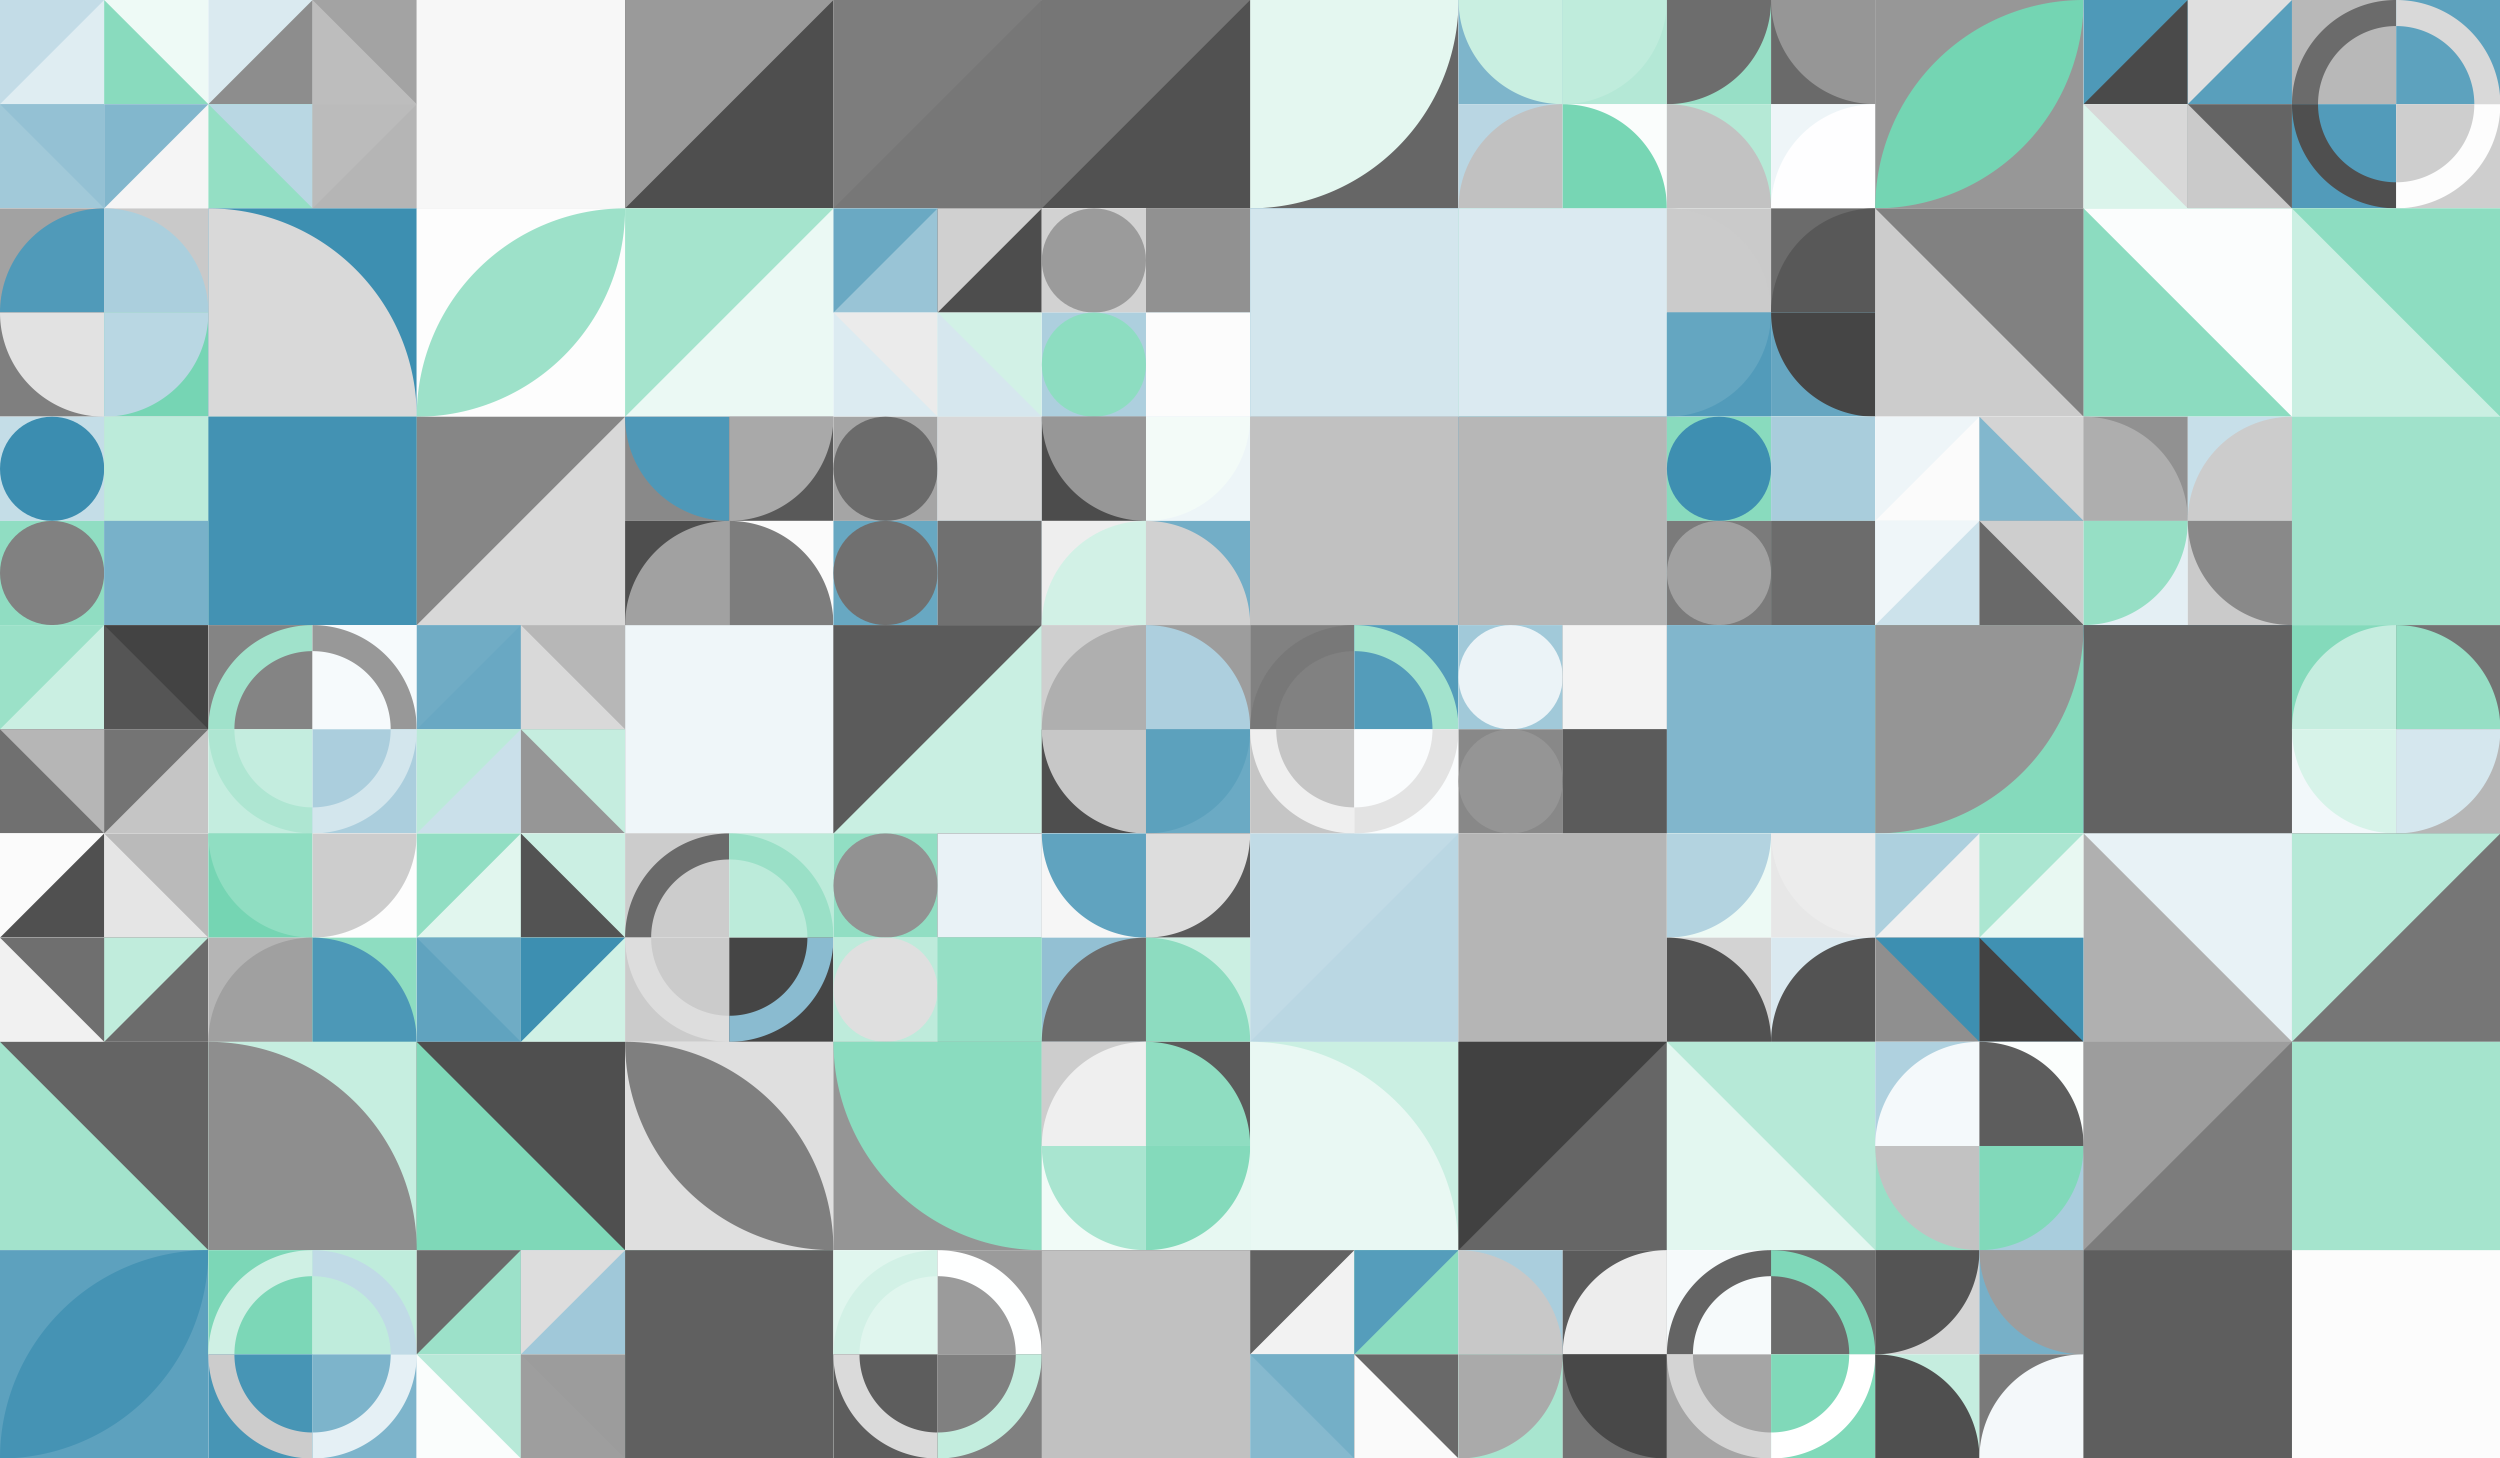 <?xml version="1.0" standalone="no"?><svg xmlns:xlink="http://www.w3.org/1999/xlink" xmlns="http://www.w3.org/2000/svg" viewBox="0 0 1000 583.336" preserveAspectRatio="xMaxYMax slice"><rect x="0" y="0" width="1000" height="583.336" fill="#333333" stroke="none"/><g transform="scale(1.235)"><rect x="0" y="0" width="809.829" height="472.4" fill="#ffffff"/><rect x="0" y="0" width="67.486" height="67.486" fill="#ffffff"/><rect x="0" y="0" width="33.74" height="33.74" fill="#c3dce7"/><polygon points="33.74,0 33.74,33.74 0,33.74" fill="#dfedf2"/><rect x="33.74" y="0" width="33.74" height="33.74" fill="#eefaf6"/><polygon points="33.74,0 67.48,33.74 33.74,33.74" fill="#89dbbe"/><rect x="0" y="33.74" width="33.74" height="33.74" fill="#a1c9d9"/><polygon points="0,33.74 33.74,33.74 33.74,67.48" fill="#94c1d4"/><rect x="33.74" y="33.74" width="33.74" height="33.74" fill="#f5f5f5"/><polygon points="33.74,33.74 67.48,33.74 33.74,67.48" fill="#82b7cd"/><rect x="67.486" y="0" width="67.486" height="67.486" fill="#ffffff"/><rect x="67.49" y="0" width="33.74" height="33.74" fill="#daeaf0"/><polygon points="101.23,0 101.23,33.74 67.49,33.74" fill="#8d8d8d"/><rect x="101.23" y="0" width="33.74" height="33.74" fill="#a3a3a3"/><polygon points="101.23,0 134.97,33.74 101.23,33.74" fill="#bdbdbd"/><rect x="67.49" y="33.74" width="33.74" height="33.74" fill="#94dfc4"/><polygon points="67.49,33.74 101.23,33.74 101.23,67.48" fill="#b9d7e3"/><rect x="101.23" y="33.74" width="33.74" height="33.74" fill="#b5b5b5"/><polygon points="101.23,33.74 134.97,33.74 101.23,67.48" fill="#bbbbbb"/><rect x="134.97" y="0" width="67.49" height="67.49" fill="#a0a0a0"/><rect x="134.97" y="0" width="67.49" height="67.49" fill="#f7f7f7"/><rect x="202.46" y="0" width="67.49" height="67.49" fill="#4e4e4e"/><polygon points="202.46,0 269.95,0 202.46,67.49" fill="#9a9a9a"/><rect x="269.94" y="0" width="67.49" height="67.49" fill="#7d7d7d"/><polygon points="337.43,0 337.43,67.49 269.94,67.49" fill="#777777"/><rect x="337.43" y="0" width="67.49" height="67.49" fill="#515151"/><polygon points="337.43,0 404.92,0 337.43,67.49" fill="#767676"/><rect x="404.91" y="0" width="67.49" height="67.49" fill="#666666"/><path d="M 404.91 67.49 A 67.49 67.49 0 0 0 472.4 0 L 404.91 0L404.91 67.49" fill="#e4f7f0"/><rect x="472.4" y="0" width="67.486" height="67.486" fill="#ffffff"/><rect x="472.4" y="0" width="33.74" height="33.74" fill="#7eb5cb"/><path d="M 472.4 0 A 33.74 33.74 0 0 0 506.14 33.74 L 506.14 0L472.4 0" fill="#c9efe1"/><rect x="506.14" y="0" width="33.74" height="33.74" fill="#b4e8d6"/><path d="M 506.14 33.74 A 33.74 33.74 0 0 0 539.88 0 L 506.14 0L506.14 33.74" fill="#bfecdc"/><rect x="472.4" y="33.74" width="33.74" height="33.74" fill="#b9d6e3"/><path d="M 472.4 67.48 A 33.74 33.74 0 0 1  506.14 33.74 L 506.14 67.48L472.4 67.48" fill="#c1c1c1"/><rect x="506.14" y="33.74" width="33.74" height="33.74" fill="#fafdfc"/><path d="M 506.14 33.74 A 33.74 33.74 0 0 1 539.88 67.48 L 506.14 67.48L506.14 33.74" fill="#77d6b4"/><rect x="539.886" y="0" width="67.486" height="67.486" fill="#ffffff"/><rect x="539.89" y="0" width="33.74" height="33.74" fill="#97dfc6"/><path d="M 539.89 33.74 A 33.74 33.74 0 0 0 573.63 0 L 539.89 0L539.89 33.74" fill="#6d6d6d"/><rect x="573.63" y="0" width="33.74" height="33.74" fill="#6a6a6a"/><path d="M 573.63 0 A 33.74 33.74 0 0 0 607.37 33.74 L 607.37 0L573.63 0" fill="#969696"/><rect x="539.89" y="33.74" width="33.74" height="33.74" fill="#b5e9d6"/><path d="M 539.89 33.74 A 33.74 33.74 0 0 1 573.63 67.48 L 539.89 67.48L539.89 33.74" fill="#c2c2c2"/><rect x="573.63" y="33.74" width="33.74" height="33.74" fill="#eef5f8"/><path d="M 573.63 67.48 A 33.74 33.74 0 0 1  607.37 33.74 L 607.37 67.48L573.63 67.48" fill="#fefeff"/><rect x="607.37" y="0" width="67.49" height="67.49" fill="#979797"/><path d="M 607.37 67.49 A 67.49 67.49 0 0 1  674.86 0 L 607.37 67.49 A 67.49 67.49 0 0 0 674.86 0" fill="#74d5b3"/><rect x="674.857" y="0" width="67.486" height="67.486" fill="#ffffff"/><rect x="674.86" y="0" width="33.74" height="33.74" fill="#4e99b8"/><polygon points="708.6,0 708.6,33.74 674.86,33.74" fill="#4a4a4a"/><rect x="708.6" y="0" width="33.74" height="33.74" fill="#599fbc"/><polygon points="708.6,0 742.34,0 708.6,33.74" fill="#dfdfdf"/><rect x="674.86" y="33.74" width="33.74" height="33.74" fill="#dbf4eb"/><polygon points="674.86,33.74 708.6,33.74 708.6,67.48" fill="#d8d8d8"/><rect x="708.6" y="33.74" width="33.74" height="33.74" fill="#646464"/><polygon points="708.6,33.74 742.34,67.48 708.6,67.48" fill="#cacaca"/><rect x="742.343" y="0" width="67.486" height="67.486" fill="#ffffff"/><rect x="742.34" y="0" width="33.74" height="33.74" fill="#b8b8b8"/><path d="M 742.34 33.74 A 33.74 33.74 0 0 1 776.08 0 L 776.08 8.435 A 25.305 25.305 0 0 0 750.775 33.74" fill="#6b6b6b"/><rect x="776.09" y="0" width="33.74" height="33.74" fill="#5da2be"/><path d="M 776.09 0 A 33.74 33.74 0 0 1 809.83 33.74 L 801.395 33.74 A 25.305 25.305 0 0 0 776.09 8.435" fill="#d9d9d9"/><rect x="742.34" y="33.74" width="33.74" height="33.74" fill="#529bba"/><path d="M 742.34 33.74 A 33.74 33.74 0 0 0 776.08 67.48 L 776.08 59.045 A 25.305 25.305 0 0 1 750.775 33.74" fill="#4f4f4f"/><rect x="776.09" y="33.74" width="33.74" height="33.74" fill="#cecece"/><path d="M 776.09 67.48 A 33.74 33.74 0 0 0 809.83 33.74 L 801.395 33.74 A 25.305 25.305 0 0 1 776.09 59.045" fill="#fdfdfd"/><rect x="0" y="67.486" width="67.486" height="67.486" fill="#ffffff"/><rect x="0" y="67.49" width="33.74" height="33.74" fill="#a2a2a2"/><path d="M 0 101.23 A 33.74 33.74 0 0 1  33.74 67.49 L 33.74 101.23L0 101.23" fill="#509ab9"/><rect x="33.74" y="67.49" width="33.74" height="33.74" fill="#c9c9c9"/><path d="M 33.74 67.49 A 33.74 33.74 0 0 1 67.48 101.23 L 33.74 101.23L33.74 67.49" fill="#abcfdd"/><rect x="0" y="101.23" width="33.74" height="33.74" fill="#7f7f7f"/><path d="M 0 101.23 A 33.74 33.74 0 0 0 33.74 134.97 L 33.74 101.23L0 101.23" fill="#e2e2e2"/><rect x="33.74" y="101.23" width="33.74" height="33.74" fill="#76d5b4"/><path d="M 33.74 134.97 A 33.74 33.74 0 0 0 67.48 101.23 L 33.74 101.23L33.74 134.97" fill="#b9d7e3"/><rect x="67.49" y="67.49" width="67.49" height="67.49" fill="#3d8fb1"/><path d="M 67.49 67.49 A 67.49 67.49 0 0 1 134.98 134.98 L 67.49 134.98L67.49 67.49" fill="#d9d9d9"/><rect x="134.97" y="67.49" width="67.49" height="67.49" fill="#fdfdfd"/><path d="M 134.97 134.98 A 67.49 67.49 0 0 1  202.46 67.49 L 134.97 134.98 A 67.49 67.49 0 0 0 202.46 67.49" fill="#9de1c9"/><rect x="202.46" y="67.49" width="67.49" height="67.49" fill="#ebf9f4"/><polygon points="202.46,67.49 269.95,67.49 202.46,134.98" fill="#a5e4cd"/><rect x="269.943" y="67.486" width="67.486" height="67.486" fill="#ffffff"/><rect x="269.94" y="67.49" width="33.74" height="33.74" fill="#6aa9c3"/><polygon points="303.68,67.49 303.68,101.23 269.94,101.23" fill="#99c4d6"/><rect x="303.69" y="67.49" width="33.74" height="33.74" fill="#4d4d4d"/><polygon points="303.69,67.49 337.43,67.49 303.69,101.23" fill="#d0d0d0"/><rect x="269.94" y="101.23" width="33.74" height="33.74" fill="#dcebf1"/><polygon points="269.94,101.23 303.68,101.23 303.68,134.97" fill="#ebebeb"/><rect x="303.69" y="101.23" width="33.74" height="33.74" fill="#d2f1e6"/><polygon points="303.69,101.23 337.43,134.97 303.69,134.97" fill="#d6e7ee"/><rect x="337.429" y="67.486" width="67.486" height="67.486" fill="#ffffff"/><rect x="337.43" y="67.49" width="33.74" height="33.74" fill="#d2d2d2"/><circle cx="354.3" cy="84.36" r="16.87" fill="#9b9b9b"/><rect x="371.17" y="67.49" width="33.74" height="33.74" fill="#828282"/><rect x="371.17" y="67.49" width="33.74" height="33.74" fill="#919191"/><rect x="337.43" y="101.23" width="33.74" height="33.74" fill="#adcfde"/><circle cx="354.3" cy="118.1" r="16.87" fill="#8dddc1"/><rect x="371.17" y="101.23" width="33.74" height="33.74" fill="#b1d2df"/><rect x="371.17" y="101.23" width="33.74" height="33.74" fill="#fcfcfc"/><rect x="404.91" y="67.49" width="67.49" height="67.49" fill="#7bb3ca"/><rect x="404.91" y="67.49" width="67.49" height="67.49" fill="#d3e6ed"/><rect x="472.4" y="67.49" width="67.49" height="67.49" fill="#a3e3cd"/><rect x="472.4" y="67.49" width="67.49" height="67.49" fill="#dbeaf1"/><rect x="539.886" y="67.486" width="67.486" height="67.486" fill="#ffffff"/><rect x="539.89" y="67.49" width="33.74" height="33.74" fill="#cacaca"/><path d="M 539.89 67.49 A 33.74 33.74 0 0 1 573.63 101.23 L 539.89 101.23L539.89 67.49" fill="#cbcbcb"/><rect x="573.63" y="67.49" width="33.74" height="33.74" fill="#6b6b6b"/><path d="M 573.63 101.23 A 33.74 33.74 0 0 1  607.37 67.49 L 607.37 101.23L573.63 101.23" fill="#585858"/><rect x="539.89" y="101.23" width="33.74" height="33.74" fill="#529bba"/><path d="M 539.89 134.97 A 33.74 33.74 0 0 0 573.63 101.23 L 539.89 101.23L539.89 134.97" fill="#64a6c1"/><rect x="573.63" y="101.23" width="33.74" height="33.74" fill="#66a6c1"/><path d="M 573.63 101.23 A 33.74 33.74 0 0 0 607.37 134.97 L 607.37 101.23L573.63 101.23" fill="#454545"/><rect x="607.37" y="67.49" width="67.49" height="67.49" fill="#cccccc"/><polygon points="607.37,67.49 674.86,67.49 674.86,134.98" fill="#818181"/><rect x="674.86" y="67.49" width="67.49" height="67.49" fill="#8cdcc0"/><polygon points="674.86,67.49 742.35,67.49 742.35,134.98" fill="#fbfdfd"/><rect x="742.34" y="67.49" width="67.49" height="67.49" fill="#caefe2"/><polygon points="742.34,67.49 809.83,67.49 809.83,134.98" fill="#8dddc1"/><rect x="0" y="134.971" width="67.486" height="67.486" fill="#ffffff"/><rect x="0" y="134.97" width="33.74" height="33.74" fill="#c4dde7"/><circle cx="16.87" cy="151.84" r="16.87" fill="#3b8db0"/><rect x="33.74" y="134.97" width="33.74" height="33.74" fill="#cccccc"/><rect x="33.74" y="134.97" width="33.74" height="33.74" fill="#bcebda"/><rect x="0" y="168.71" width="33.74" height="33.74" fill="#90ddc2"/><circle cx="16.87" cy="185.58" r="16.87" fill="#818181"/><rect x="33.74" y="168.71" width="33.74" height="33.74" fill="#bbd8e4"/><rect x="33.74" y="168.71" width="33.74" height="33.74" fill="#78b1c9"/><rect x="67.49" y="134.97" width="67.49" height="67.49" fill="#b7e9d7"/><rect x="67.49" y="134.97" width="67.49" height="67.49" fill="#4392b3"/><rect x="134.97" y="134.97" width="67.49" height="67.49" fill="#868686"/><polygon points="202.46,134.97 202.46,202.46 134.97,202.46" fill="#d8d8d8"/><rect x="202.457" y="134.971" width="67.486" height="67.486" fill="#ffffff"/><rect x="202.46" y="134.97" width="33.74" height="33.74" fill="#898989"/><path d="M 202.46 134.97 A 33.74 33.74 0 0 0 236.2 168.71 L 236.2 134.97L202.46 134.97" fill="#4e98b8"/><rect x="236.2" y="134.97" width="33.74" height="33.74" fill="#595959"/><path d="M 236.2 168.71 A 33.74 33.74 0 0 0 269.94 134.97 L 236.2 134.97L236.2 168.71" fill="#a9a9a9"/><rect x="202.46" y="168.71" width="33.74" height="33.74" fill="#4e4e4e"/><path d="M 202.46 202.45 A 33.74 33.74 0 0 1  236.2 168.71 L 236.2 202.45L202.46 202.45" fill="#a1a1a1"/><rect x="236.2" y="168.71" width="33.74" height="33.74" fill="#fbfbfb"/><path d="M 236.2 168.71 A 33.74 33.74 0 0 1 269.94 202.45 L 236.2 202.45L236.2 168.71" fill="#7d7d7d"/><rect x="269.943" y="134.971" width="67.486" height="67.486" fill="#ffffff"/><rect x="269.94" y="134.97" width="33.74" height="33.74" fill="#a5a5a5"/><circle cx="286.81" cy="151.84" r="16.87" fill="#6b6b6b"/><rect x="303.69" y="134.97" width="33.74" height="33.74" fill="#c6dee8"/><rect x="303.69" y="134.97" width="33.74" height="33.74" fill="#d8d8d8"/><rect x="269.94" y="168.71" width="33.74" height="33.74" fill="#68a8c2"/><circle cx="286.81" cy="185.58" r="16.87" fill="#707070"/><rect x="303.69" y="168.71" width="33.74" height="33.74" fill="#88bacf"/><rect x="303.69" y="168.71" width="33.74" height="33.74" fill="#707070"/><rect x="337.429" y="134.971" width="67.486" height="67.486" fill="#ffffff"/><rect x="337.43" y="134.97" width="33.74" height="33.74" fill="#4c4c4c"/><path d="M 337.43 134.97 A 33.74 33.74 0 0 0 371.17 168.71 L 371.17 134.97L337.43 134.97" fill="#979797"/><rect x="371.17" y="134.97" width="33.74" height="33.74" fill="#edf5f8"/><path d="M 371.17 168.71 A 33.74 33.74 0 0 0 404.91 134.97 L 371.17 134.97L371.17 168.71" fill="#f3fbf8"/><rect x="337.43" y="168.71" width="33.74" height="33.74" fill="#eeeeee"/><path d="M 337.43 202.45 A 33.74 33.74 0 0 1  371.17 168.71 L 371.17 202.45L337.43 202.45" fill="#d2f1e6"/><rect x="371.17" y="168.71" width="33.74" height="33.74" fill="#73aec7"/><path d="M 371.17 168.71 A 33.74 33.74 0 0 1 404.91 202.45 L 371.17 202.45L371.17 168.71" fill="#d1d1d1"/><rect x="404.91" y="134.97" width="67.49" height="67.49" fill="#bdbdbd"/><rect x="404.91" y="134.97" width="67.49" height="67.49" fill="#c1c1c1"/><rect x="472.4" y="134.97" width="67.49" height="67.49" fill="#4996b6"/><rect x="472.4" y="134.97" width="67.49" height="67.49" fill="#b7b7b7"/><rect x="539.886" y="134.971" width="67.486" height="67.486" fill="#ffffff"/><rect x="539.89" y="134.97" width="33.74" height="33.74" fill="#89dbbe"/><circle cx="556.76" cy="151.84" r="16.87" fill="#3e8fb1"/><rect x="573.63" y="134.97" width="33.74" height="33.74" fill="#f2fbf8"/><rect x="573.63" y="134.97" width="33.74" height="33.74" fill="#a9cddc"/><rect x="539.89" y="168.71" width="33.74" height="33.74" fill="#7b7b7b"/><circle cx="556.76" cy="185.58" r="16.87" fill="#a1a1a1"/><rect x="573.63" y="168.71" width="33.74" height="33.74" fill="#aee6d2"/><rect x="573.63" y="168.71" width="33.74" height="33.74" fill="#6c6c6c"/><rect x="607.371" y="134.971" width="67.486" height="67.486" fill="#ffffff"/><rect x="607.37" y="134.97" width="33.74" height="33.74" fill="#eef5f8"/><polygon points="641.11,134.97 641.11,168.71 607.37,168.71" fill="#fbfbfb"/><rect x="641.11" y="134.97" width="33.74" height="33.74" fill="#d4d4d4"/><polygon points="641.11,134.97 674.85,168.71 641.11,168.71" fill="#82b7cd"/><rect x="607.37" y="168.71" width="33.74" height="33.74" fill="#cce2eb"/><polygon points="607.37,168.71 641.11,168.71 607.37,202.45" fill="#eff6f9"/><rect x="641.11" y="168.71" width="33.74" height="33.74" fill="#696969"/><polygon points="641.11,168.71 674.85,168.71 674.85,202.45" fill="#cecece"/><rect x="674.857" y="134.971" width="67.486" height="67.486" fill="#ffffff"/><rect x="674.86" y="134.97" width="33.74" height="33.74" fill="#919191"/><path d="M 674.86 134.97 A 33.74 33.74 0 0 1 708.6 168.71 L 674.86 168.71L674.86 134.97" fill="#aeaeae"/><rect x="708.6" y="134.97" width="33.74" height="33.74" fill="#c7dfe9"/><path d="M 708.6 168.71 A 33.74 33.74 0 0 1  742.34 134.97 L 742.34 168.71L708.6 168.71" fill="#cccccc"/><rect x="674.86" y="168.71" width="33.74" height="33.74" fill="#e4eff4"/><path d="M 674.86 202.45 A 33.74 33.74 0 0 0 708.6 168.71 L 674.86 168.71L674.86 202.45" fill="#96dfc5"/><rect x="708.6" y="168.71" width="33.74" height="33.74" fill="#cacaca"/><path d="M 708.6 168.71 A 33.74 33.74 0 0 0 742.34 202.45 L 742.34 168.71L708.6 168.71" fill="#898989"/><rect x="742.34" y="134.97" width="67.49" height="67.49" fill="#b8e9d8"/><rect x="742.34" y="134.97" width="67.49" height="67.49" fill="#a0e2cb"/><rect x="0" y="202.457" width="67.486" height="67.486" fill="#ffffff"/><rect x="0" y="202.46" width="33.74" height="33.74" fill="#9be1c8"/><polygon points="33.74,202.46 33.74,236.2 0,236.2" fill="#caefe2"/><rect x="33.74" y="202.46" width="33.74" height="33.74" fill="#434343"/><polygon points="33.74,202.46 67.48,236.2 33.74,236.2" fill="#555555"/><rect x="0" y="236.2" width="33.74" height="33.74" fill="#707070"/><polygon points="0,236.2 33.74,236.2 33.74,269.94" fill="#b6b6b6"/><rect x="33.74" y="236.2" width="33.74" height="33.74" fill="#c5c5c5"/><polygon points="33.74,236.2 67.48,236.2 33.74,269.94" fill="#747474"/><rect x="67.486" y="202.457" width="67.486" height="67.486" fill="#ffffff"/><rect x="67.49" y="202.46" width="33.74" height="33.74" fill="#848484"/><path d="M 67.49 236.2 A 33.74 33.74 0 0 1 101.23 202.46 L 101.23 210.895 A 25.305 25.305 0 0 0 75.925 236.2" fill="#a0e2cb"/><rect x="101.23" y="202.46" width="33.74" height="33.74" fill="#f6fafc"/><path d="M 101.23 202.46 A 33.74 33.74 0 0 1 134.97 236.2 L 126.535 236.2 A 25.305 25.305 0 0 0 101.23 210.895" fill="#989898"/><rect x="67.49" y="236.2" width="33.74" height="33.74" fill="#c4eddf"/><path d="M 67.49 236.2 A 33.74 33.74 0 0 0 101.23 269.94 L 101.23 261.505 A 25.305 25.305 0 0 1 75.925 236.2" fill="#aee6d2"/><rect x="101.23" y="236.2" width="33.74" height="33.74" fill="#abcedd"/><path d="M 101.23 269.94 A 33.74 33.74 0 0 0 134.97 236.2 L 126.535 236.2 A 25.305 25.305 0 0 1 101.23 261.505" fill="#d3e6ed"/><rect x="134.971" y="202.457" width="67.486" height="67.486" fill="#ffffff"/><rect x="134.97" y="202.46" width="33.74" height="33.74" fill="#70acc5"/><polygon points="168.71,202.46 168.71,236.2 134.97,236.2" fill="#69a8c3"/><rect x="168.71" y="202.46" width="33.74" height="33.74" fill="#b7b7b7"/><polygon points="168.71,202.46 202.45,236.2 168.71,236.2" fill="#d9d9d9"/><rect x="134.97" y="236.2" width="33.74" height="33.74" fill="#cae0ea"/><polygon points="134.97,236.2 168.71,236.2 134.97,269.94" fill="#bbead9"/><rect x="168.71" y="236.2" width="33.74" height="33.74" fill="#969696"/><polygon points="168.71,236.2 202.45,236.2 202.45,269.94" fill="#c5eddf"/><rect x="202.46" y="202.46" width="67.49" height="67.49" fill="#404040"/><rect x="202.46" y="202.46" width="67.49" height="67.49" fill="#eff6f9"/><rect x="269.94" y="202.46" width="67.49" height="67.49" fill="#5b5b5b"/><polygon points="337.43,202.46 337.43,269.95 269.94,269.95" fill="#c9efe2"/><rect x="337.429" y="202.457" width="67.486" height="67.486" fill="#ffffff"/><rect x="337.43" y="202.46" width="33.74" height="33.74" fill="#cfcfcf"/><path d="M 337.43 236.2 A 33.74 33.74 0 0 1  371.17 202.46 L 371.17 236.2L337.43 236.2" fill="#afafaf"/><rect x="371.17" y="202.46" width="33.74" height="33.74" fill="#9d9d9d"/><path d="M 371.17 202.46 A 33.74 33.74 0 0 1 404.91 236.2 L 371.17 236.2L371.17 202.46" fill="#adcfde"/><rect x="337.43" y="236.2" width="33.74" height="33.74" fill="#4e4e4e"/><path d="M 337.43 236.2 A 33.74 33.74 0 0 0 371.17 269.94 L 371.17 236.2L337.43 236.2" fill="#c7c7c7"/><rect x="371.17" y="236.2" width="33.74" height="33.74" fill="#6baac4"/><path d="M 371.17 269.94 A 33.74 33.74 0 0 0 404.91 236.2 L 371.17 236.2L371.17 269.94" fill="#5ca1bd"/><rect x="404.914" y="202.457" width="67.486" height="67.486" fill="#ffffff"/><rect x="404.91" y="202.46" width="33.74" height="33.74" fill="#818181"/><path d="M 404.91 236.2 A 33.74 33.74 0 0 1 438.65 202.46 L 438.65 210.895 A 25.305 25.305 0 0 0 413.345 236.2" fill="#787878"/><rect x="438.66" y="202.46" width="33.74" height="33.74" fill="#549cba"/><path d="M 438.66 202.46 A 33.74 33.74 0 0 1 472.4 236.2 L 463.965 236.2 A 25.305 25.305 0 0 0 438.66 210.895" fill="#a3e3cd"/><rect x="404.91" y="236.2" width="33.74" height="33.74" fill="#c5c5c5"/><path d="M 404.91 236.2 A 33.74 33.74 0 0 0 438.65 269.94 L 438.65 261.505 A 25.305 25.305 0 0 1 413.345 236.2" fill="#efefef"/><rect x="438.66" y="236.2" width="33.74" height="33.74" fill="#fafcfd"/><path d="M 438.66 269.94 A 33.74 33.74 0 0 0 472.4 236.2 L 463.965 236.2 A 25.305 25.305 0 0 1 438.66 261.505" fill="#e3e3e3"/><rect x="472.4" y="202.457" width="67.486" height="67.486" fill="#ffffff"/><rect x="472.4" y="202.46" width="33.74" height="33.74" fill="#a1c9d9"/><circle cx="489.27" cy="219.33" r="16.87" fill="#ebf3f7"/><rect x="506.14" y="202.46" width="33.74" height="33.74" fill="#8f8f8f"/><rect x="506.14" y="202.46" width="33.74" height="33.74" fill="#f3f3f3"/><rect x="472.4" y="236.2" width="33.74" height="33.74" fill="#888888"/><circle cx="489.27" cy="253.07" r="16.87" fill="#959595"/><rect x="506.14" y="236.2" width="33.74" height="33.74" fill="#7e7e7e"/><rect x="506.14" y="236.2" width="33.74" height="33.74" fill="#5b5b5b"/><rect x="539.89" y="202.46" width="67.49" height="67.49" fill="#c1dbe6"/><rect x="539.89" y="202.46" width="67.49" height="67.49" fill="#81b6cc"/><rect x="607.37" y="202.46" width="67.49" height="67.49" fill="#85dabc"/><path d="M 607.37 269.95 A 67.49 67.49 0 0 0 674.86 202.46 L 607.37 202.46L607.37 269.95" fill="#959595"/><rect x="674.86" y="202.46" width="67.49" height="67.49" fill="#4694b5"/><rect x="674.86" y="202.46" width="67.49" height="67.49" fill="#626262"/><rect x="742.343" y="202.457" width="67.486" height="67.486" fill="#ffffff"/><rect x="742.34" y="202.46" width="33.74" height="33.74" fill="#84dabb"/><path d="M 742.34 236.2 A 33.74 33.74 0 0 1  776.08 202.46 L 776.08 236.2L742.34 236.2" fill="#c5eddf"/><rect x="776.09" y="202.46" width="33.74" height="33.74" fill="#737373"/><path d="M 776.09 202.46 A 33.74 33.74 0 0 1 809.83 236.2 L 776.09 236.2L776.09 202.46" fill="#96dfc5"/><rect x="742.34" y="236.2" width="33.74" height="33.74" fill="#f2f8fa"/><path d="M 742.34 236.2 A 33.74 33.74 0 0 0 776.08 269.94 L 776.08 236.2L742.34 236.2" fill="#d7f3e9"/><rect x="776.09" y="236.2" width="33.74" height="33.74" fill="#b6b6b6"/><path d="M 776.09 269.94 A 33.74 33.74 0 0 0 809.83 236.2 L 776.09 236.2L776.09 269.94" fill="#d5e7ee"/><rect x="0" y="269.943" width="67.486" height="67.486" fill="#ffffff"/><rect x="0" y="269.94" width="33.74" height="33.74" fill="#fbfbfb"/><polygon points="33.74,269.94 33.74,303.68 0,303.68" fill="#505050"/><rect x="33.74" y="269.94" width="33.74" height="33.74" fill="#bababa"/><polygon points="33.74,269.94 67.48,303.68 33.74,303.68" fill="#e5e5e5"/><rect x="0" y="303.69" width="33.74" height="33.74" fill="#f1f1f1"/><polygon points="0,303.69 33.74,303.69 33.74,337.43" fill="#6f6f6f"/><rect x="33.74" y="303.69" width="33.74" height="33.74" fill="#6c6c6c"/><polygon points="33.74,303.69 67.48,303.69 33.74,337.43" fill="#c0ecdc"/><rect x="67.486" y="269.943" width="67.486" height="67.486" fill="#ffffff"/><rect x="67.49" y="269.94" width="33.74" height="33.74" fill="#75d5b3"/><path d="M 67.49 269.94 A 33.74 33.74 0 0 0 101.23 303.68 L 101.23 269.94L67.49 269.94" fill="#90dec2"/><rect x="101.23" y="269.94" width="33.74" height="33.74" fill="#fdfdfd"/><path d="M 101.23 303.68 A 33.74 33.74 0 0 0 134.97 269.94 L 101.23 269.94L101.23 303.68" fill="#cdcdcd"/><rect x="67.49" y="303.69" width="33.74" height="33.74" fill="#b5b5b5"/><path d="M 67.49 337.43 A 33.74 33.74 0 0 1  101.23 303.69 L 101.23 337.43L67.49 337.43" fill="#a0a0a0"/><rect x="101.23" y="303.69" width="33.74" height="33.74" fill="#8eddc1"/><path d="M 101.23 303.69 A 33.74 33.74 0 0 1 134.97 337.43 L 101.23 337.43L101.23 303.69" fill="#4c98b7"/><rect x="134.971" y="269.943" width="67.486" height="67.486" fill="#ffffff"/><rect x="134.97" y="269.94" width="33.74" height="33.74" fill="#91dec3"/><polygon points="168.71,269.94 168.71,303.68 134.97,303.68" fill="#e1f6ee"/><rect x="168.71" y="269.94" width="33.74" height="33.74" fill="#cbefe3"/><polygon points="168.71,269.94 202.45,303.68 168.71,303.68" fill="#535353"/><rect x="134.97" y="303.69" width="33.74" height="33.74" fill="#60a3bf"/><polygon points="134.97,303.69 168.71,303.69 168.71,337.43" fill="#6facc5"/><rect x="168.71" y="303.69" width="33.74" height="33.74" fill="#d0f1e5"/><polygon points="168.71,303.69 202.45,303.69 168.71,337.43" fill="#3d8fb1"/><rect x="202.457" y="269.943" width="67.486" height="67.486" fill="#ffffff"/><rect x="202.46" y="269.94" width="33.74" height="33.74" fill="#cccccc"/><path d="M 202.46 303.68 A 33.74 33.74 0 0 1 236.2 269.94 L 236.2 278.375 A 25.305 25.305 0 0 0 210.895 303.68" fill="#6a6a6a"/><rect x="236.2" y="269.94" width="33.74" height="33.74" fill="#bcebda"/><path d="M 236.2 269.94 A 33.74 33.74 0 0 1 269.94 303.68 L 261.505 303.68 A 25.305 25.305 0 0 0 236.2 278.375" fill="#9ae0c7"/><rect x="202.46" y="303.69" width="33.74" height="33.74" fill="#cbcbcb"/><path d="M 202.46 303.69 A 33.74 33.74 0 0 0 236.2 337.43 L 236.2 328.995 A 25.305 25.305 0 0 1 210.895 303.69" fill="#dddddd"/><rect x="236.2" y="303.69" width="33.74" height="33.74" fill="#454545"/><path d="M 236.2 337.43 A 33.74 33.74 0 0 0 269.94 303.69 L 261.505 303.69 A 25.305 25.305 0 0 1 236.2 328.995" fill="#8abbd0"/><rect x="269.943" y="269.943" width="67.486" height="67.486" fill="#ffffff"/><rect x="269.94" y="269.94" width="33.74" height="33.74" fill="#91dec3"/><circle cx="286.81" cy="286.81" r="16.87" fill="#929292"/><rect x="303.69" y="269.94" width="33.74" height="33.74" fill="#505050"/><rect x="303.69" y="269.94" width="33.74" height="33.74" fill="#e9f2f6"/><rect x="269.94" y="303.69" width="33.74" height="33.74" fill="#beebdb"/><circle cx="286.81" cy="320.56" r="16.87" fill="#dfdfdf"/><rect x="303.69" y="303.69" width="33.74" height="33.74" fill="#76d5b4"/><rect x="303.69" y="303.69" width="33.74" height="33.74" fill="#95dfc5"/><rect x="337.429" y="269.943" width="67.486" height="67.486" fill="#ffffff"/><rect x="337.43" y="269.94" width="33.74" height="33.74" fill="#f6f6f6"/><path d="M 337.43 269.94 A 33.74 33.74 0 0 0 371.17 303.68 L 371.17 269.94L337.43 269.94" fill="#60a3bf"/><rect x="371.17" y="269.94" width="33.74" height="33.74" fill="#5a5a5a"/><path d="M 371.17 303.68 A 33.74 33.74 0 0 0 404.91 269.94 L 371.17 269.94L371.17 303.68" fill="#dddddd"/><rect x="337.43" y="303.69" width="33.74" height="33.74" fill="#93c0d3"/><path d="M 337.43 337.43 A 33.74 33.74 0 0 1  371.17 303.69 L 371.17 337.43L337.43 337.43" fill="#6c6c6c"/><rect x="371.17" y="303.69" width="33.74" height="33.74" fill="#cbefe2"/><path d="M 371.17 303.69 A 33.74 33.74 0 0 1 404.91 337.43 L 371.17 337.43L371.17 303.69" fill="#8ddcc0"/><rect x="404.91" y="269.94" width="67.49" height="67.49" fill="#c1dbe6"/><polygon points="472.4,269.94 472.4,337.43 404.91,337.43" fill="#bad7e3"/><rect x="472.4" y="269.94" width="67.49" height="67.49" fill="#d5d5d5"/><rect x="472.4" y="269.94" width="67.49" height="67.49" fill="#b5b5b5"/><rect x="539.886" y="269.943" width="67.486" height="67.486" fill="#ffffff"/><rect x="539.89" y="269.94" width="33.74" height="33.74" fill="#edfaf5"/><path d="M 539.89 303.68 A 33.74 33.74 0 0 0 573.63 269.94 L 539.89 269.94L539.89 303.68" fill="#b3d3e0"/><rect x="573.63" y="269.94" width="33.74" height="33.74" fill="#e7e7e7"/><path d="M 573.63 269.94 A 33.74 33.74 0 0 0 607.37 303.68 L 607.37 269.94L573.63 269.94" fill="#ececec"/><rect x="539.89" y="303.69" width="33.74" height="33.74" fill="#d3d3d3"/><path d="M 539.89 303.69 A 33.74 33.74 0 0 1 573.63 337.43 L 539.89 337.43L539.89 303.69" fill="#515151"/><rect x="573.63" y="303.69" width="33.74" height="33.74" fill="#dae9f0"/><path d="M 573.63 337.43 A 33.74 33.74 0 0 1  607.37 303.69 L 607.37 337.43L573.63 337.43" fill="#535353"/><rect x="607.371" y="269.943" width="67.486" height="67.486" fill="#ffffff"/><rect x="607.37" y="269.94" width="33.74" height="33.74" fill="#add0de"/><polygon points="641.11,269.94 641.11,303.68 607.37,303.68" fill="#f0f0f0"/><rect x="641.11" y="269.94" width="33.74" height="33.74" fill="#e8f8f2"/><polygon points="641.11,269.94 674.85,269.94 641.11,303.68" fill="#abe6d1"/><rect x="607.37" y="303.69" width="33.74" height="33.74" fill="#8f8f8f"/><polygon points="607.37,303.69 641.11,303.69 641.11,337.43" fill="#3d8fb1"/><rect x="641.11" y="303.69" width="33.74" height="33.74" fill="#4091b2"/><polygon points="641.11,303.69 674.85,337.43 641.11,337.43" fill="#424242"/><rect x="674.86" y="269.94" width="67.49" height="67.49" fill="#b0b0b0"/><polygon points="674.86,269.94 742.35,269.94 742.35,337.43" fill="#e8f2f6"/><rect x="742.34" y="269.94" width="67.49" height="67.49" fill="#767676"/><polygon points="742.34,269.94 809.83,269.94 742.34,337.43" fill="#b6e9d7"/><rect x="0" y="337.43" width="67.49" height="67.49" fill="#646464"/><polygon points="0,337.43 67.49,404.92 0,404.92" fill="#a3e3cc"/><rect x="67.49" y="337.43" width="67.49" height="67.49" fill="#c6eee0"/><path d="M 67.49 337.43 A 67.49 67.49 0 0 1 134.98 404.92 L 67.49 404.92L67.49 337.43" fill="#8e8e8e"/><rect x="134.97" y="337.43" width="67.49" height="67.49" fill="#4f4f4f"/><polygon points="134.97,337.43 202.46,404.92 134.97,404.92" fill="#7fd8b8"/><rect x="202.46" y="337.43" width="67.49" height="67.49" fill="#dfdfdf"/><path d="M 202.46 337.43 A 67.49 67.49 0 0 1  269.95 404.92 L 202.46 337.43 A 67.49 67.49 0 0 0 269.95 404.92" fill="#7f7f7f"/><rect x="269.94" y="337.43" width="67.49" height="67.49" fill="#959595"/><path d="M 269.94 337.43 A 67.49 67.49 0 0 0 337.43 404.92 L 337.43 337.43L269.94 337.43" fill="#8adcbf"/><rect x="337.429" y="337.429" width="67.486" height="67.486" fill="#ffffff"/><rect x="337.43" y="337.43" width="33.74" height="33.74" fill="#cdcdcd"/><path d="M 337.43 371.17 A 33.74 33.74 0 0 1  371.17 337.43 L 371.17 371.17L337.43 371.17" fill="#efefef"/><rect x="371.17" y="337.43" width="33.74" height="33.74" fill="#5b5b5b"/><path d="M 371.17 337.43 A 33.74 33.74 0 0 1 404.91 371.17 L 371.17 371.17L371.17 337.43" fill="#8fddc1"/><rect x="337.43" y="371.17" width="33.74" height="33.74" fill="#f1fbf7"/><path d="M 337.43 371.17 A 33.74 33.74 0 0 0 371.17 404.91 L 371.17 371.17L337.43 371.17" fill="#a9e5d0"/><rect x="371.17" y="371.17" width="33.74" height="33.74" fill="#e7f8f2"/><path d="M 371.17 404.91 A 33.74 33.74 0 0 0 404.91 371.17 L 371.17 371.17L371.17 404.91" fill="#84dabb"/><rect x="404.91" y="337.43" width="67.49" height="67.49" fill="#caefe2"/><path d="M 404.91 337.43 A 67.49 67.49 0 0 1 472.4 404.92 L 404.91 404.92L404.91 337.43" fill="#e9f8f3"/><rect x="472.4" y="337.43" width="67.49" height="67.49" fill="#666666"/><polygon points="472.4,337.43 539.89,337.43 472.4,404.92" fill="#414141"/><rect x="539.89" y="337.43" width="67.49" height="67.49" fill="#b6e9d7"/><polygon points="539.89,337.43 607.38,404.92 539.89,404.92" fill="#e3f7f0"/><rect x="607.371" y="337.429" width="67.486" height="67.486" fill="#ffffff"/><rect x="607.37" y="337.43" width="33.74" height="33.74" fill="#afd1df"/><path d="M 607.37 371.17 A 33.74 33.74 0 0 1  641.11 337.43 L 641.11 371.17L607.37 371.17" fill="#f4f9fb"/><rect x="641.11" y="337.43" width="33.74" height="33.74" fill="#fbfefd"/><path d="M 641.11 337.43 A 33.74 33.74 0 0 1 674.85 371.17 L 641.11 371.17L641.11 337.43" fill="#5d5d5d"/><rect x="607.37" y="371.17" width="33.74" height="33.74" fill="#98e0c7"/><path d="M 607.37 371.17 A 33.74 33.74 0 0 0 641.11 404.91 L 641.11 371.17L607.37 371.17" fill="#c2c2c2"/><rect x="641.11" y="371.17" width="33.74" height="33.74" fill="#a9cddd"/><path d="M 641.11 404.91 A 33.74 33.74 0 0 0 674.85 371.17 L 641.11 371.17L641.11 404.91" fill="#81d9ba"/><rect x="674.86" y="337.43" width="67.49" height="67.49" fill="#7c7c7c"/><polygon points="674.86,337.43 742.35,337.43 674.86,404.92" fill="#9d9d9d"/><rect x="742.34" y="337.43" width="67.49" height="67.49" fill="#939393"/><rect x="742.34" y="337.43" width="67.49" height="67.49" fill="#a5e4cd"/><rect x="0" y="404.91" width="67.49" height="67.49" fill="#5da1be"/><path d="M 0 472.4 A 67.49 67.49 0 0 1  67.49 404.91 L 0 472.4 A 67.49 67.49 0 0 0 67.49 404.91" fill="#4593b4"/><rect x="67.486" y="404.914" width="67.486" height="67.486" fill="#ffffff"/><rect x="67.49" y="404.91" width="33.74" height="33.74" fill="#7cd7b7"/><path d="M 67.49 438.65 A 33.74 33.74 0 0 1 101.23 404.91 L 101.23 413.345 A 25.305 25.305 0 0 0 75.925 438.65" fill="#cff0e4"/><rect x="101.23" y="404.91" width="33.74" height="33.74" fill="#bfecdc"/><path d="M 101.23 404.91 A 33.74 33.74 0 0 1 134.97 438.65 L 126.535 438.65 A 25.305 25.305 0 0 0 101.23 413.345" fill="#c0dae6"/><rect x="67.49" y="438.66" width="33.74" height="33.74" fill="#4795b5"/><path d="M 67.49 438.66 A 33.74 33.74 0 0 0 101.23 472.4 L 101.23 463.965 A 25.305 25.305 0 0 1 75.925 438.66" fill="#cccccc"/><rect x="101.23" y="438.66" width="33.74" height="33.74" fill="#7db4cb"/><path d="M 101.23 472.4 A 33.74 33.74 0 0 0 134.97 438.66 L 126.535 438.66 A 25.305 25.305 0 0 1 101.23 463.965" fill="#e5f0f5"/><rect x="134.971" y="404.914" width="67.486" height="67.486" fill="#ffffff"/><rect x="134.97" y="404.91" width="33.74" height="33.74" fill="#6b6b6b"/><polygon points="168.71,404.91 168.71,438.65 134.97,438.65" fill="#9ce1c9"/><rect x="168.71" y="404.91" width="33.74" height="33.74" fill="#a0c8d9"/><polygon points="168.71,404.91 202.45,404.91 168.71,438.65" fill="#dddddd"/><rect x="134.97" y="438.66" width="33.74" height="33.74" fill="#fafdfc"/><polygon points="134.97,438.66 168.71,438.66 168.71,472.4" fill="#b8e9d8"/><rect x="168.71" y="438.66" width="33.74" height="33.74" fill="#9c9c9c"/><polygon points="168.71,438.66 202.45,472.4 168.71,472.4" fill="#9e9e9e"/><rect x="202.46" y="404.91" width="67.49" height="67.49" fill="#baead9"/><rect x="202.46" y="404.91" width="67.49" height="67.49" fill="#606060"/><rect x="269.943" y="404.914" width="67.486" height="67.486" fill="#ffffff"/><rect x="269.94" y="404.91" width="33.74" height="33.74" fill="#e0f6ee"/><path d="M 269.94 438.65 A 33.74 33.74 0 0 1 303.68 404.91 L 303.68 413.345 A 25.305 25.305 0 0 0 278.375 438.65" fill="#d2f1e6"/><rect x="303.69" y="404.91" width="33.74" height="33.74" fill="#9b9b9b"/><path d="M 303.69 404.91 A 33.74 33.74 0 0 1 337.43 438.65 L 328.995 438.65 A 25.305 25.305 0 0 0 303.69 413.345" fill="#feffff"/><rect x="269.94" y="438.66" width="33.74" height="33.74" fill="#5d5d5d"/><path d="M 269.94 438.66 A 33.74 33.74 0 0 0 303.68 472.4 L 303.68 463.965 A 25.305 25.305 0 0 1 278.375 438.66" fill="#dadada"/><rect x="303.69" y="438.66" width="33.74" height="33.74" fill="#808080"/><path d="M 303.69 472.4 A 33.74 33.74 0 0 0 337.43 438.66 L 328.995 438.66 A 25.305 25.305 0 0 1 303.69 463.965" fill="#c3edde"/><rect x="337.43" y="404.91" width="67.49" height="67.49" fill="#4c4c4c"/><rect x="337.43" y="404.91" width="67.49" height="67.49" fill="#c1c1c1"/><rect x="404.914" y="404.914" width="67.486" height="67.486" fill="#ffffff"/><rect x="404.91" y="404.91" width="33.74" height="33.74" fill="#626262"/><polygon points="438.65,404.91 438.65,438.65 404.91,438.65" fill="#f2f2f2"/><rect x="438.66" y="404.91" width="33.74" height="33.74" fill="#8bdcbf"/><polygon points="438.66,404.91 472.4,404.91 438.66,438.65" fill="#559dbb"/><rect x="404.91" y="438.66" width="33.74" height="33.74" fill="#86b9ce"/><polygon points="404.91,438.66 438.65,438.66 438.65,472.4" fill="#74afc7"/><rect x="438.66" y="438.66" width="33.74" height="33.74" fill="#696969"/><polygon points="438.66,438.66 472.4,472.4 438.66,472.4" fill="#fafafa"/><rect x="472.4" y="404.914" width="67.486" height="67.486" fill="#ffffff"/><rect x="472.4" y="404.91" width="33.74" height="33.74" fill="#aacedd"/><path d="M 472.4 404.91 A 33.74 33.74 0 0 1 506.14 438.65 L 472.4 438.65L472.4 404.91" fill="#c8c8c8"/><rect x="506.14" y="404.91" width="33.74" height="33.74" fill="#5b5b5b"/><path d="M 506.14 438.65 A 33.74 33.74 0 0 1  539.88 404.91 L 539.88 438.65L506.14 438.65" fill="#ededed"/><rect x="472.4" y="438.66" width="33.74" height="33.74" fill="#a8e5cf"/><path d="M 472.4 472.4 A 33.74 33.74 0 0 0 506.14 438.66 L 472.4 438.66L472.4 472.4" fill="#aaaaaa"/><rect x="506.14" y="438.66" width="33.74" height="33.74" fill="#737373"/><path d="M 506.14 438.66 A 33.74 33.74 0 0 0 539.88 472.4 L 539.88 438.66L506.14 438.66" fill="#484848"/><rect x="539.886" y="404.914" width="67.486" height="67.486" fill="#ffffff"/><rect x="539.89" y="404.91" width="33.74" height="33.74" fill="#f6fafb"/><path d="M 539.89 438.65 A 33.74 33.74 0 0 1 573.63 404.91 L 573.63 413.345 A 25.305 25.305 0 0 0 548.325 438.65" fill="#646464"/><rect x="573.63" y="404.91" width="33.74" height="33.74" fill="#6c6c6c"/><path d="M 573.63 404.91 A 33.74 33.74 0 0 1 607.37 438.65 L 598.935 438.65 A 25.305 25.305 0 0 0 573.63 413.345" fill="#7fd8b9"/><rect x="539.89" y="438.66" width="33.74" height="33.74" fill="#a5a5a5"/><path d="M 539.89 438.66 A 33.74 33.74 0 0 0 573.63 472.4 L 573.63 463.965 A 25.305 25.305 0 0 1 548.325 438.66" fill="#d4d4d4"/><rect x="573.63" y="438.66" width="33.74" height="33.74" fill="#80d9b9"/><path d="M 573.63 472.4 A 33.74 33.74 0 0 0 607.37 438.66 L 598.935 438.66 A 25.305 25.305 0 0 1 573.63 463.965" fill="#ffffff"/><rect x="607.371" y="404.914" width="67.486" height="67.486" fill="#ffffff"/><rect x="607.37" y="404.91" width="33.74" height="33.74" fill="#d5d5d5"/><path d="M 607.37 438.65 A 33.74 33.74 0 0 0 641.11 404.91 L 607.37 404.91L607.37 438.65" fill="#545454"/><rect x="641.11" y="404.91" width="33.74" height="33.74" fill="#77b0c8"/><path d="M 641.11 404.91 A 33.74 33.74 0 0 0 674.85 438.65 L 674.85 404.91L641.11 404.91" fill="#9d9d9d"/><rect x="607.37" y="438.66" width="33.74" height="33.74" fill="#c5eddf"/><path d="M 607.37 438.66 A 33.74 33.74 0 0 1 641.11 472.4 L 607.37 472.4L607.37 438.66" fill="#4f4f4f"/><rect x="641.11" y="438.66" width="33.74" height="33.74" fill="#7a7a7a"/><path d="M 641.11 472.4 A 33.74 33.74 0 0 1  674.85 438.66 L 674.85 472.4L641.11 472.4" fill="#f4f8fa"/><rect x="674.86" y="404.91" width="67.49" height="67.49" fill="#8e8e8e"/><rect x="674.86" y="404.91" width="67.49" height="67.49" fill="#5e5e5e"/><rect x="742.34" y="404.91" width="67.49" height="67.49" fill="#a7e4cf"/><rect x="742.34" y="404.91" width="67.49" height="67.49" fill="#fcfcfc"/></g></svg>